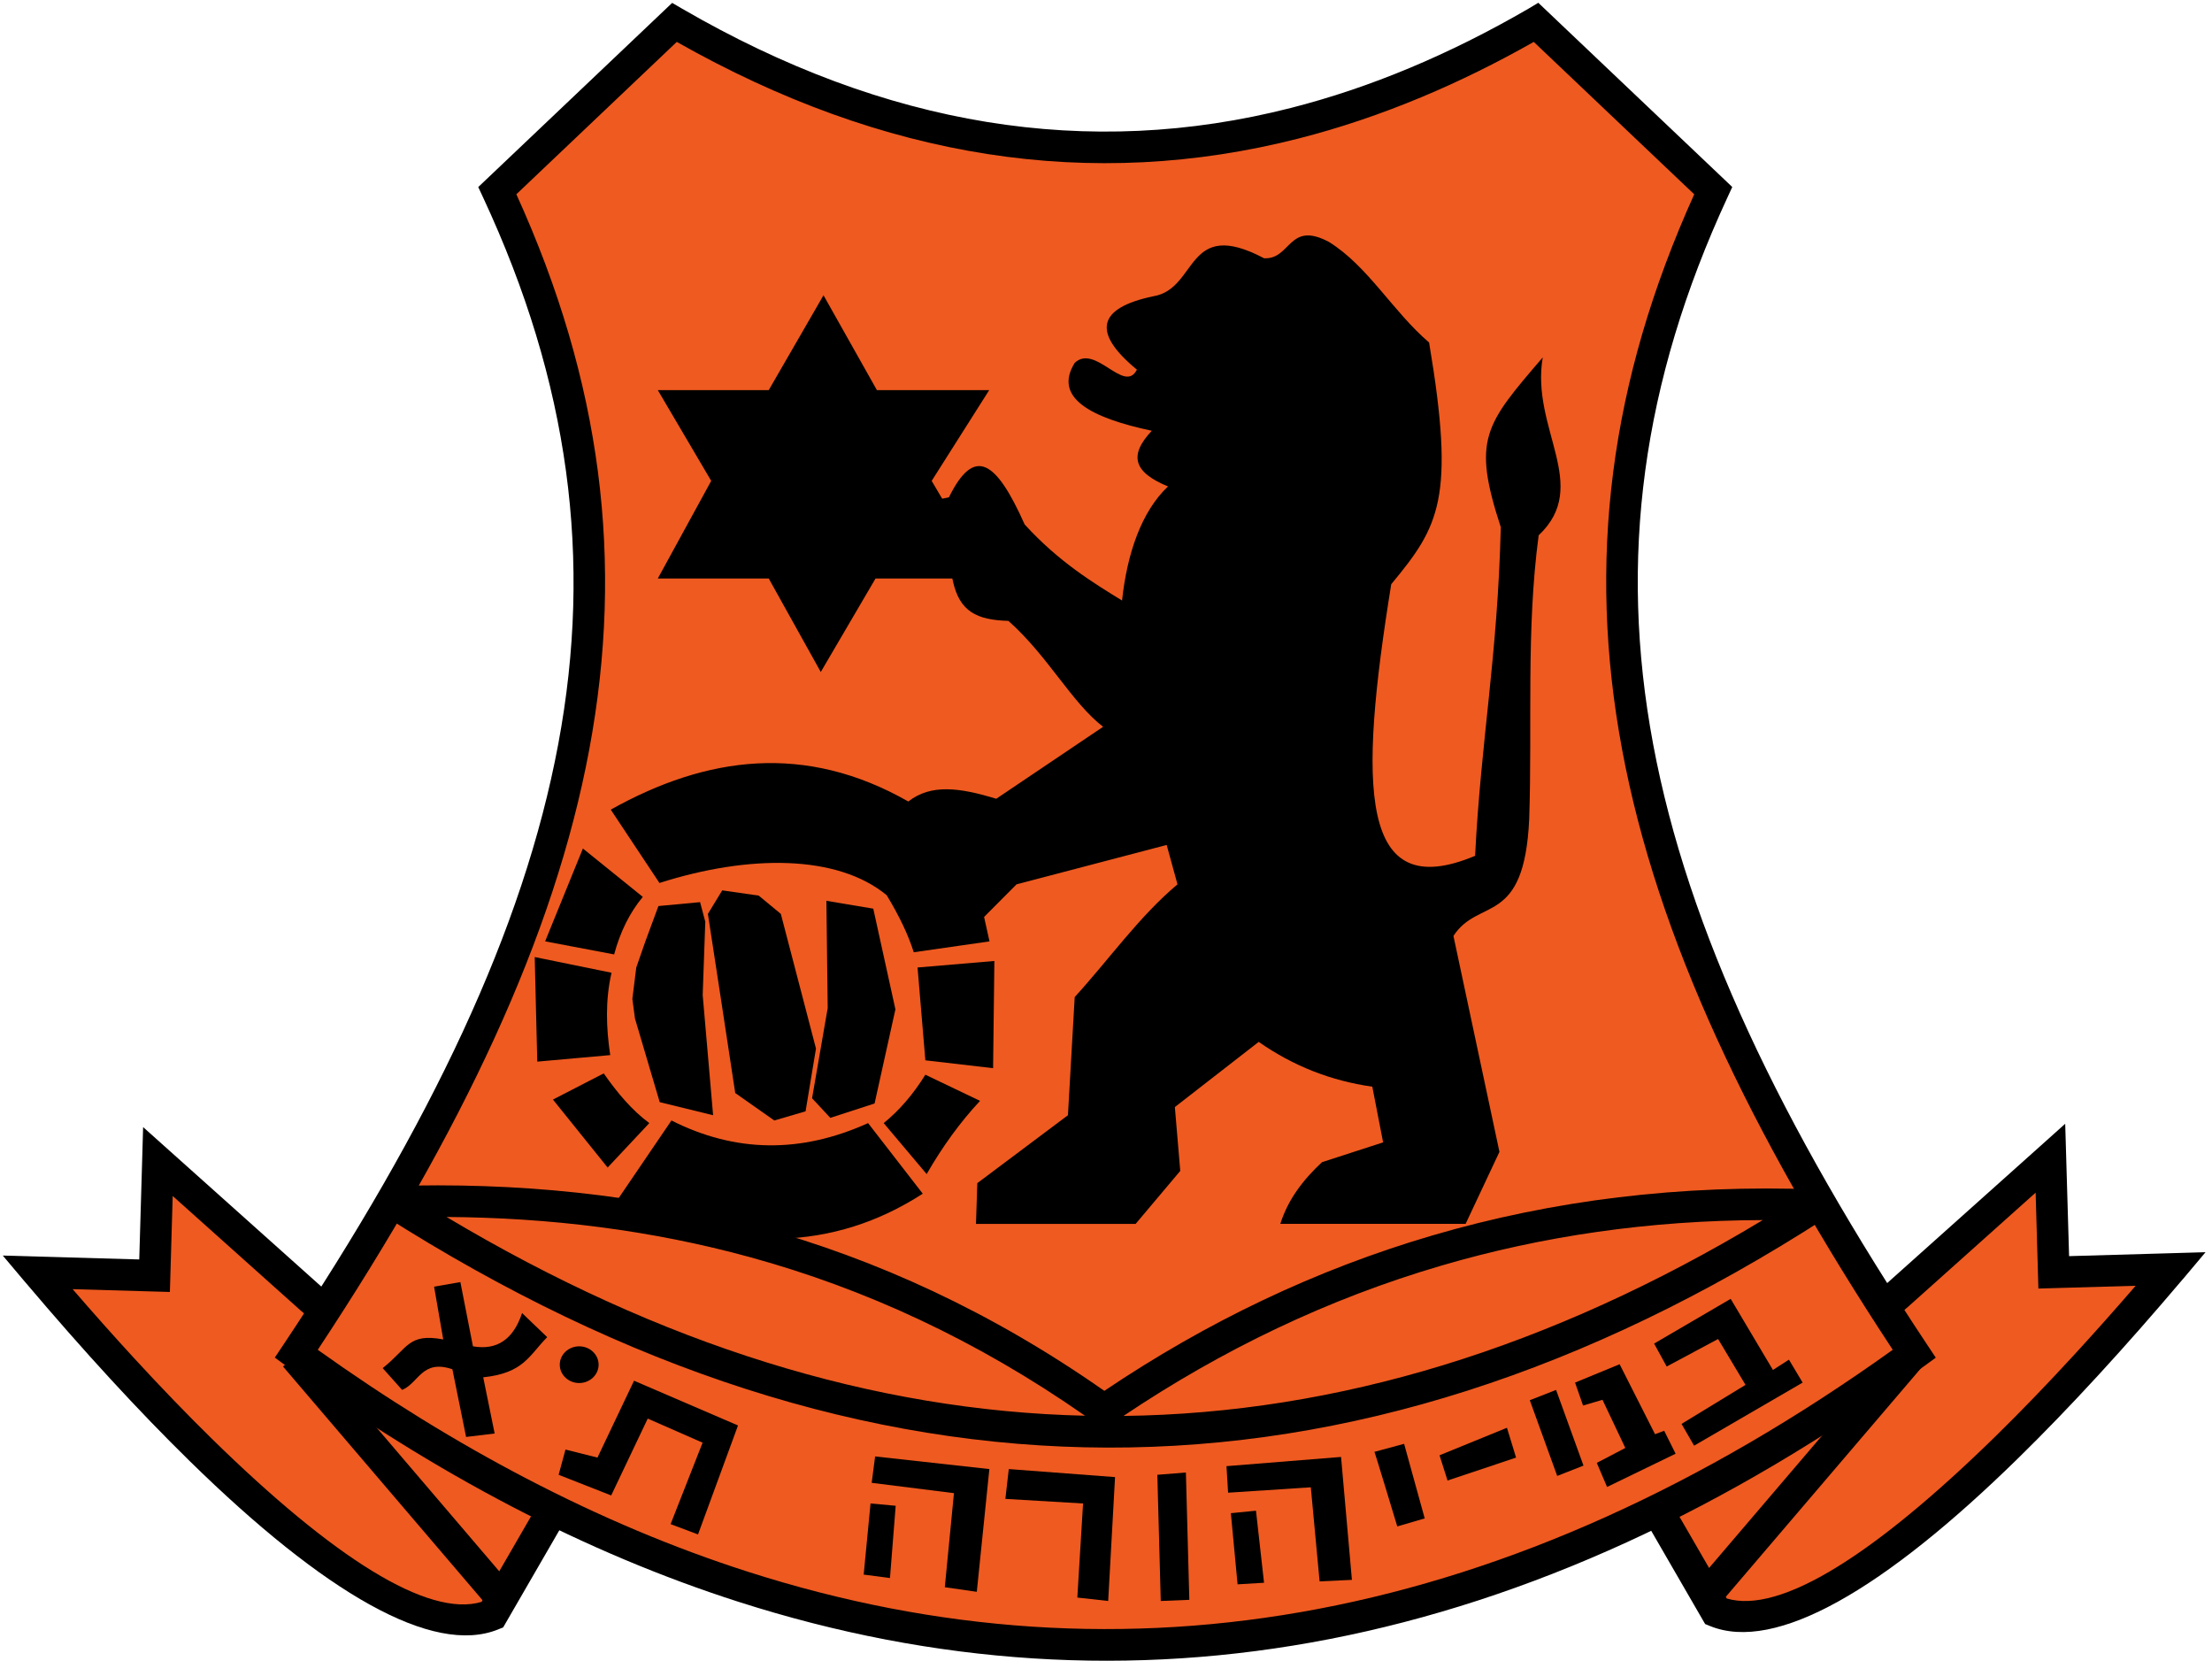 <?xml version="1.0" encoding="utf-8"?>
<!-- Generator: Adobe Illustrator 15.1.0, SVG Export Plug-In . SVG Version: 6.00 Build 0)  -->
<!DOCTYPE svg PUBLIC "-//W3C//DTD SVG 1.1//EN" "http://www.w3.org/Graphics/SVG/1.1/DTD/svg11.dtd">
<svg version="1.1" id="Layer_1" xmlns:x="http://ns.adobe.com/Extensibility/1.0/" xmlns:i="http://ns.adobe.com/AdobeIllustrator/10.0/" xmlns:graph="http://ns.adobe.com/Graphs/1.0/"
	 xmlns="http://www.w3.org/2000/svg" xmlns:xlink="http://www.w3.org/1999/xlink" x="0px" y="0px" width="365"
	 height="274" viewBox="0 -150.368 375.553 282.632" enable-background="new 0 -150.368 375.553 282.632"
	 xml:space="preserve">
<path fill="#EF5A20" d="M52.582,70.733L26.404,47.315l-0.57,19.421L5.916,66.165c35.191,41.561,63.458,63.941,77.402,58.276
	l10.243-17.712L52.582,70.733L52.582,70.733z"/>
<path d="M50.791,72.74L28.922,53.171L28.523,66.81l-0.08,2.692l-2.679-0.075l-13.873-0.4c3.528,4.079,6.984,7.963,10.359,11.634
	c4.623,5.029,9.071,9.642,13.322,13.808c20.691,20.283,36.819,30.507,45.925,27.775l8.646-14.95L50.825,72.755L50.791,72.74
	L50.791,72.74z M28.198,45.304l26.181,23.425l-0.009,0.013l40.954,35.971l1.655,1.458l-1.101,1.902l-10.244,17.712l-0.461,0.798
	l-0.849,0.347c-11.135,4.521-29.58-6.171-52.509-28.646c-4.354-4.267-8.865-8.935-13.51-13.991
	C13.649,79.225,8.834,73.755,3.878,67.9h-0.01l-0.006-0.011L0,63.306l5.988,0.173l17.24,0.492l0.491-16.737l0.167-5.788
	L28.198,45.304L28.198,45.304z"/>
<polygon points="81.85,122.185 47.701,82.19 51.773,78.707 85.919,118.702 "/>
<path fill="#EF5A20" d="M322.346,70.165l26.179-23.423l0.571,19.423l19.917-0.573c-35.192,41.562-63.458,63.943-77.4,58.275
	l-10.245-17.713L322.346,70.165L322.346,70.165z"/>
<path d="M320.55,68.161l26.18-23.421l4.31-3.862l0.171,5.79l0.49,16.739l17.237-0.496l5.989-0.175l-3.86,4.591l-0.009,0.009h-0.008
	c-4.954,5.85-9.771,11.323-14.43,16.388c-4.646,5.054-9.155,9.73-13.51,13.997c-22.927,22.474-41.377,33.167-52.506,28.642
	l-0.85-0.346l-0.463-0.796l-10.242-17.712l-1.105-1.904l1.651-1.456l40.954-35.975V68.161L320.55,68.161z M346.008,52.6
	l-21.87,19.566l-0.035,0.015l-39.319,34.535l8.646,14.95c9.108,2.729,25.235-7.492,45.925-27.771
	c4.245-4.167,8.695-8.779,13.316-13.809c3.375-3.677,6.833-7.554,10.36-11.638l-13.873,0.4l-2.682,0.075l-0.077-2.69L346.008,52.6
	L346.008,52.6z"/>
<polygon points="289.009,118.132 323.154,78.135 327.225,81.617 293.077,121.61 "/>
<path fill="#EF5A20" d="M114.324-146.552l-30.147,28.627C114.047-53.818,100.39,4.461,49.956,80.021
	c89.571,64.918,183.078,67.201,275.394,0c-50.245-75.56-63.903-133.839-34.221-197.947l-30.147-28.627
	C212.097-118.197,163.209-118.197,114.324-146.552L114.324-146.552z"/>
<path d="M114.721-143.238l-27.306,25.931c14.52,31.946,18.382,62.535,12.398,94.554c-5.941,31.787-21.608,64.901-46.199,102.1
	c11.755,8.387,23.58,15.685,35.46,21.874c12.57,6.555,25.172,11.869,37.795,15.908c64.236,20.592,129.781,8.805,194.818-37.787
	c-24.491-37.195-40.112-70.303-46.054-102.095c-5.983-32.015-2.167-62.602,12.265-94.547l-27.314-25.938
	c-6.369,3.61-12.737,6.744-19.108,9.402c-6.979,2.915-13.941,5.259-20.9,7.034C185.259-117.788,149.974-123.267,114.721-143.238
	L114.721-143.238z M82.331-119.865l30.147-28.627l1.457-1.383l1.734,1.008c34.562,20.045,69.092,25.67,103.586,16.866
	c6.733-1.719,13.458-3.979,20.166-6.783c6.742-2.813,13.479-6.175,20.221-10.083l0,0l1.713-1.029l1.479,1.404l30.147,28.627
	l1.39,1.323l-0.805,1.742c-14.596,31.527-18.541,61.602-12.666,93.064c5.912,31.646,21.756,64.791,46.688,102.278l1.425,2.142
	l-2.077,1.509c-67.191,48.916-135.068,61.396-201.703,40.045c-12.962-4.151-25.846-9.576-38.635-16.243
	c-12.788-6.667-25.519-14.598-38.172-23.765l0.002-0.002c-0.016-0.013-0.032-0.027-0.058-0.044l-2.067-1.513l1.427-2.137
	C72.747,41.054,88.631,7.913,94.546-23.737c5.879-31.452,1.887-61.524-12.804-93.054l-0.813-1.744L82.331-119.865L82.331-119.865z
	 M48.375,82.181L48.375,82.181c0.012,0.009,0.037,0.029,0.057,0.046l0.002-0.004C48.401,82.196,48.384,82.185,48.375,82.181
	L48.375,82.181z M51.539,77.865C51.511,77.842,51.499,77.836,51.539,77.865L51.539,77.865L51.539,77.865z M48.375,82.181
	C48.362,82.173,48.364,82.173,48.375,82.181L48.375,82.181L48.375,82.181z"/>
<path d="M75.53,56.74c36.417,21.725,72.642,33.004,108.674,33.825c-18.554-12.95-37.56-21.636-56.917-26.957
	C110.299,58.942,93.021,56.857,75.53,56.74L75.53,56.74z M188.033,95.988c-40.935-0.097-82.014-13.284-123.238-39.554l1.364-4.95
	c21.143-0.667,42.021,1.306,62.534,6.948c19.997,5.498,39.63,14.479,58.8,27.9c17.412-11.721,35.988-20.631,55.845-26.45
	c20.454-5.996,42.229-8.704,65.443-7.825l1.354,4.94C269.658,83.084,228.959,96.086,188.033,95.988L188.033,95.988z M190.749,90.602
	c36.401-0.448,72.672-11.554,108.815-33.333c-19.298,0.056-37.51,2.708-54.718,7.754C225.638,70.65,207.641,79.267,190.749,90.602
	L190.749,90.602z"/>
<polygon points="111.492,-83.974 120.581,-68.53 111.492,-51.918 130.371,-51.918 139.229,-36.008 148.551,-51.918 167.896,-51.918 
	158.106,-68.53 167.896,-83.974 148.784,-83.974 139.694,-100.119 130.371,-83.974 "/>
<path d="M214.684-106.415c4.603,0.233,4.145-6.469,11.051-2.771c6.604,4.083,10.896,11.865,17.035,17.104
	c4.489,26.661,1.727,31.281-6.444,41.138c-5.608,34.71-5.454,54.51,14.275,46.223c0.996-19.798,3.833-33.821,4.371-55.931
	c-4.915-15.023-2.69-17.415,7.139-28.889c-2.072,12.173,8.288,21.802-0.691,30.277c-2.147,16.1-1.072,32.202-1.61,48.299
	c-0.846,18.413-8.596,13.25-12.894,19.879l7.829,36.746l-5.756,12.25h-31.542c1.327-4.191,3.921-7.537,7.09-10.491l10.408-3.375
	l-1.84-9.475c-7.061-1.004-13.504-3.544-19.335-7.625l-14.272,11.092l0.92,10.864l-7.596,9.017h-27.176l0.23-6.933L181.3,39.424
	l1.15-20.108c5.834-6.392,10.974-13.712,17.496-19.183l-1.842-6.702l-25.554,6.702l-5.524,5.55l0.922,4.158l-12.892,1.85
	c-0.922-2.929-2.453-6.165-4.606-9.708c-8.401-6.938-23.44-6.938-38.677-2.083l-8.288-12.481
	c16.326-9.121,33.094-11.377,50.647-1.385c3.837-3.006,8.674-2.387,14.965-0.464l18.187-12.248
	c-5.372-4.158-9.361-12.019-16.113-18.025c-5.448-0.154-8.287-1.621-9.439-6.704l-2.897-13.875l2.206-0.454
	c4.299-8.706,7.98-6.396,12.893,4.623c5.832,6.402,11.819,10.019,16.576,12.943c0.847-7.937,3.301-15.177,7.829-19.414
	c-5.833-2.39-6.754-5.242-2.765-9.475c-10.457-2.217-16.788-5.646-13.123-11.556c3.531-3.314,8.442,5.39,10.588,1.156
	c-7.672-6.319-6.75-10.481,2.765-12.483C203.479-101.176,201.253-113.503,214.684-106.415L214.684-106.415z"/>
<path d="M93.643,36.761l8.644-4.454c2.328,3.339,4.838,6.304,7.757,8.458l-7.092,7.563L93.643,36.761L93.643,36.761z"/>
<path d="M90.981,30.304l12.412-1.11c-0.701-4.668-0.852-9.341,0.222-14.017l-13.075-2.67C90.54,12.505,90.981,30.753,90.981,30.304
	L90.981,30.304z"/>
<path d="M104.059,12.059c1.033-3.854,2.66-7.121,4.877-9.792L98.741-5.964L92.313,9.834L104.059,12.059L104.059,12.059z"/>
<path d="M113.813,40.319c10.858,5.488,22.014,5.638,33.468,0.446l9.308,12.013c-15.147,9.792-32.436,10.165-52.308,1.558
	L113.813,40.319L113.813,40.319z"/>
<path d="M149.938,40.765l7.314,8.675c2.733-4.752,5.763-8.9,9.089-12.458l-9.311-4.452
	C154.963,35.869,152.596,38.615,149.938,40.765L149.938,40.765z"/>
<polygon points="155.702,14.284 168.778,13.174 168.559,31.419 157.031,30.082 "/>
<polygon points="119.574,6.496 118.687,3.161 111.596,3.828 109.377,9.836 107.826,14.284 107.161,19.626 107.604,22.965 
	111.818,37.202 120.903,39.427 119.131,18.957 "/>
<polygon points="120.018,5.161 122.454,1.159 128.663,2.049 132.431,5.161 138.414,28.08 136.641,38.761 131.321,40.319 
	124.671,35.648 122.232,19.626 "/>
<polygon points="140.187,2.936 140.408,21.186 137.748,36.536 140.853,39.873 148.388,37.426 151.934,21.405 148.166,4.272 "/>
<path d="M73.414,68.6l4.473-0.779l2.141,10.934c4.085,0.714,6.871-1.175,8.362-5.66l4.277,4.1
	c-3.049,3.059-3.955,6.116-10.891,6.833l1.946,9.563l-4.862,0.586l-2.333-11.52c-5.186-1.754-5.705,2.347-8.557,3.515l-3.306-3.708
	c4.346-3.45,4.346-5.991,10.308-4.883L73.414,68.6L73.414,68.6z"/>
<path d="M98.108,78.755c1.822,0,3.308,1.399,3.308,3.123c0,1.721-1.485,3.125-3.308,3.125c-1.821,0-3.304-1.404-3.304-3.125
	C94.805,80.154,96.29,78.755,98.108,78.755L98.108,78.755z"/>
<polygon points="95.777,96.323 101.222,97.692 107.445,84.608 125.143,92.223 118.336,110.768 113.668,109.014 119.114,95.152 
	109.778,91.052 103.556,104.132 94.61,100.619 "/>
<polygon points="148.479,97.494 147.895,101.985 161.897,103.742 160.341,119.75 165.786,120.533 167.924,99.644 "/>
<polygon points="147.7,105.498 151.98,105.889 151.008,118.189 146.533,117.604 "/>
<polygon points="208.284,99.148 208.56,103.665 222.638,102.746 224.134,118.76 229.634,118.5 227.784,97.579 "/>
<polygon points="209.03,107.152 213.305,106.729 214.676,118.99 210.172,119.259 "/>
<polygon points="171.231,99.644 170.648,104.717 183.873,105.5 182.897,121.51 188.149,122.094 189.317,101.01 "/>
<polygon points="196.514,100.619 201.376,100.227 201.959,121.898 197.097,122.094 "/>
<path d="M233.463,96.715l5.055-1.369l3.506,12.692l-4.669,1.366C237.351,109.404,233.463,96.516,233.463,96.715L233.463,96.715z"/>
<polygon points="244.546,97.298 245.909,101.595 257.575,97.692 256.021,92.615 "/>
<polygon points="259.911,87.927 264.384,86.173 269.051,99.056 264.575,100.812 "/>
<polygon points="267.613,84.927 268.976,88.832 272.283,87.856 276.171,96.052 271.313,98.592 273.061,102.689 284.729,97.031 
	282.783,93.125 281.228,93.711 275.2,81.802 "/>
<polygon points="281.069,78.288 283.209,82.192 291.959,77.509 296.627,85.317 285.737,91.957 287.875,95.663 306.351,84.927 
	304.019,81.023 301.296,82.777 294.101,70.674 "/>
</svg>

